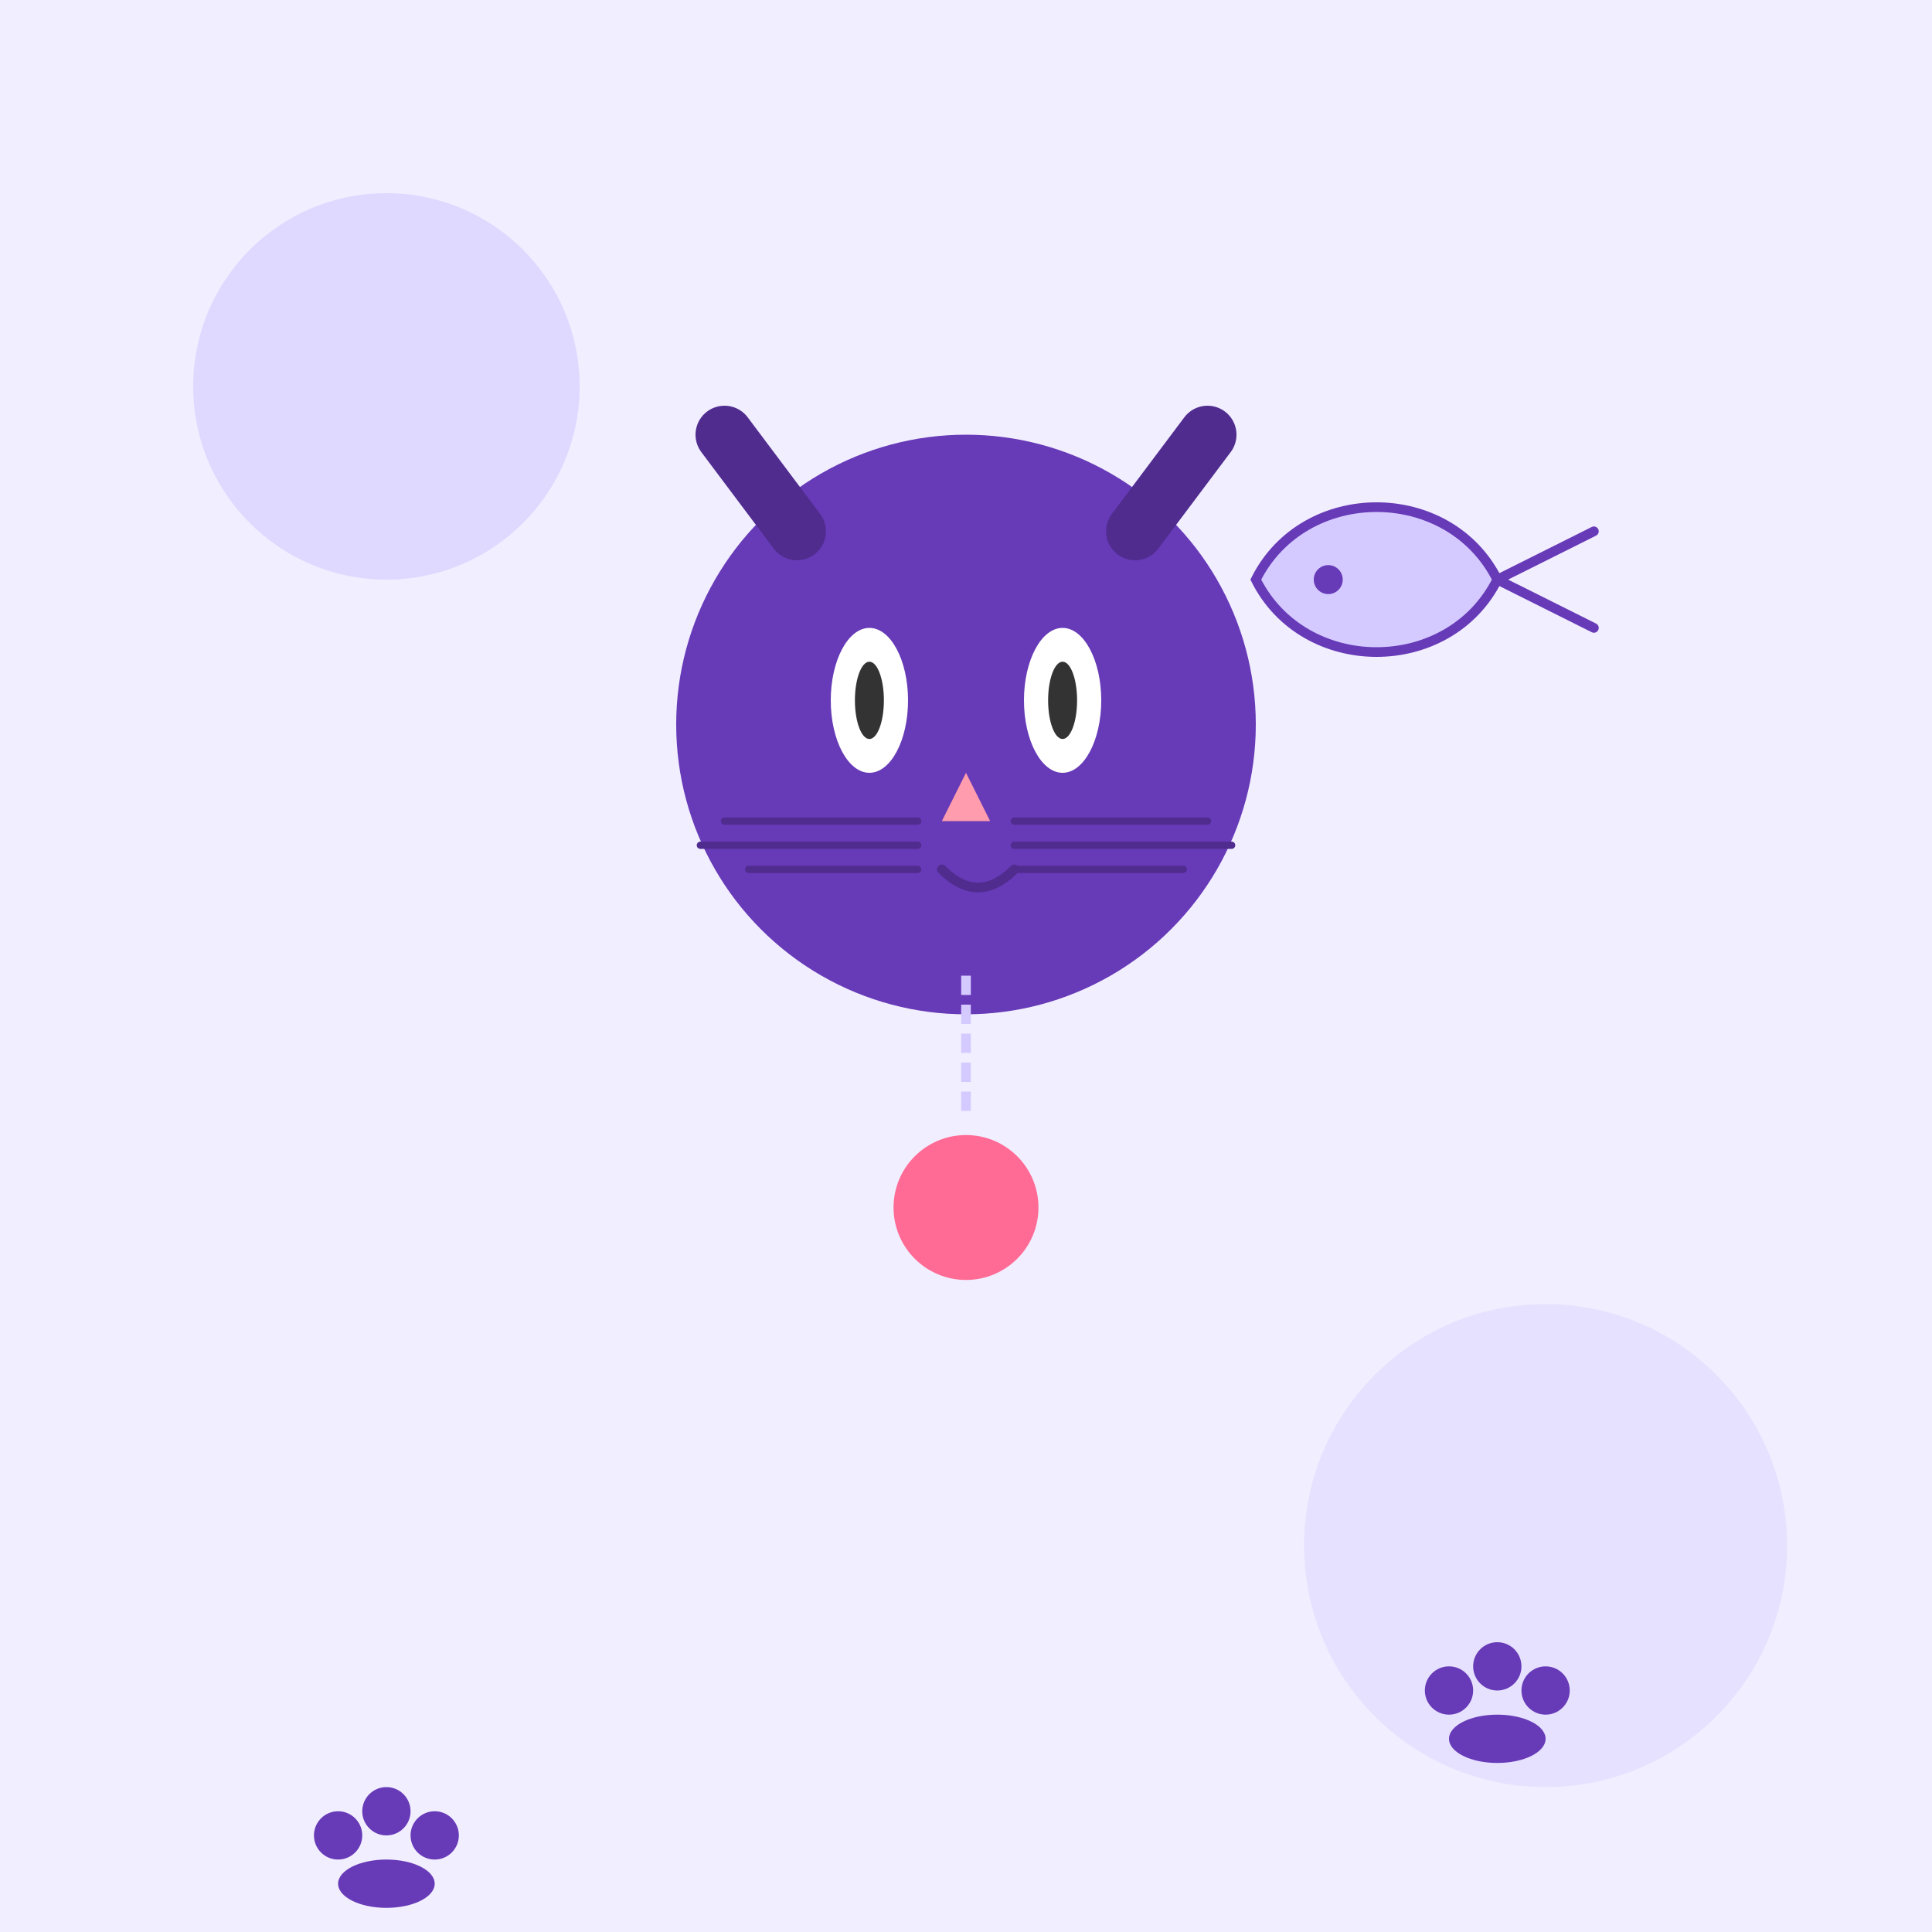 <svg width="400" height="400" viewBox="0 0 400 400" fill="none" xmlns="http://www.w3.org/2000/svg">
  <rect width="400" height="400" fill="#F1EEFF"/>
  
  <!-- Background Circles -->
  <circle cx="80" cy="80" r="40" fill="#D4CAFF" opacity="0.6"/>
  <circle cx="320" cy="320" r="50" fill="#E0D8FF" opacity="0.6"/>
  
  <!-- Cat Illustration -->
  <g transform="translate(130, 80)">
    <!-- Cat Head -->
    <circle cx="70" cy="70" r="60" fill="#673AB7"/>
    
    <!-- Ears -->
    <path d="M35 30L20 10" stroke="#502C8F" stroke-width="12" stroke-linecap="round"/>
    <path d="M105 30L120 10" stroke="#502C8F" stroke-width="12" stroke-linecap="round"/>
    <path d="M35 30L25 5" fill="#673AB7"/>
    <path d="M105 30L115 5" fill="#673AB7"/>
    
    <!-- Eyes -->
    <ellipse cx="50" cy="65" rx="8" ry="15" fill="white"/>
    <ellipse cx="90" cy="65" rx="8" ry="15" fill="white"/>
    <ellipse cx="50" cy="65" rx="3" ry="8" fill="#333">
      <animate attributeName="ry" values="8;2;8" dur="5s" repeatCount="indefinite" />
    </ellipse>
    <ellipse cx="90" cy="65" rx="3" ry="8" fill="#333">
      <animate attributeName="ry" values="8;2;8" dur="5s" repeatCount="indefinite" />
    </ellipse>
    
    <!-- Nose -->
    <path d="M70 80L65 90H75L70 80Z" fill="#FF9CAE"/>
    
    <!-- Whiskers -->
    <path d="M60 90H20" stroke="#502C8F" stroke-width="1.5" stroke-linecap="round">
      <animate attributeName="d" values="M60 90H20;M60 88H20;M60 90H20" dur="4s" repeatCount="indefinite" />
    </path>
    <path d="M60 95H15" stroke="#502C8F" stroke-width="1.5" stroke-linecap="round">
      <animate attributeName="d" values="M60 95H15;M60 97H15;M60 95H15" dur="3s" repeatCount="indefinite" />
    </path>
    <path d="M60 100H25" stroke="#502C8F" stroke-width="1.5" stroke-linecap="round">
      <animate attributeName="d" values="M60 100H25;M60 102H25;M60 100H25" dur="5s" repeatCount="indefinite" />
    </path>
    
    <path d="M80 90H120" stroke="#502C8F" stroke-width="1.5" stroke-linecap="round">
      <animate attributeName="d" values="M80 90H120;M80 88H120;M80 90H120" dur="4s" repeatCount="indefinite" />
    </path>
    <path d="M80 95H125" stroke="#502C8F" stroke-width="1.5" stroke-linecap="round">
      <animate attributeName="d" values="M80 95H125;M80 97H125;M80 95H125" dur="3s" repeatCount="indefinite" />
    </path>
    <path d="M80 100H115" stroke="#502C8F" stroke-width="1.5" stroke-linecap="round">
      <animate attributeName="d" values="M80 100H115;M80 102H115;M80 100H115" dur="5s" repeatCount="indefinite" />
    </path>
    
    <!-- Mouth -->
    <path d="M65 100C70 105 75 105 80 100" stroke="#502C8F" stroke-width="2" stroke-linecap="round"/>
    
    <!-- Cat Toy Ball -->
    <circle cx="70" cy="170" r="15" fill="#FF6B95">
      <animate attributeName="cy" values="170;160;170" dur="1s" repeatCount="indefinite" />
    </circle>
    <path d="M70 150V120" stroke="#D4CAFF" stroke-width="2" stroke-dasharray="4 2"/>
  </g>
  
  <!-- Paw Prints -->
  <g transform="translate(50, 230)">
    <circle cx="20" cy="150" r="5" fill="#673AB7"/>
    <circle cx="30" cy="145" r="5" fill="#673AB7"/>
    <circle cx="40" cy="150" r="5" fill="#673AB7"/>
    <ellipse cx="30" cy="160" rx="10" ry="5" fill="#673AB7"/>
  </g>
  
  <g transform="translate(280, 200)">
    <circle cx="20" cy="150" r="5" fill="#673AB7"/>
    <circle cx="30" cy="145" r="5" fill="#673AB7"/>
    <circle cx="40" cy="150" r="5" fill="#673AB7"/>
    <ellipse cx="30" cy="160" rx="10" ry="5" fill="#673AB7"/>
  </g>
  
  <!-- Fish Bone -->
  <g transform="translate(260, 100)">
    <path d="M0 20C10 0 40 0 50 20C40 40 10 40 0 20Z" fill="#D4CAFF" stroke="#673AB7" stroke-width="2">
      <animateTransform attributeName="transform" type="rotate" from="-5 25 20" to="5 25 20" dur="2s" repeatCount="indefinite" />
    </path>
    <path d="M50 20L70 10" stroke="#673AB7" stroke-width="2" stroke-linecap="round">
      <animateTransform attributeName="transform" type="rotate" from="-5 50 20" to="5 50 20" dur="2s" repeatCount="indefinite" />
    </path>
    <path d="M50 20L70 30" stroke="#673AB7" stroke-width="2" stroke-linecap="round">
      <animateTransform attributeName="transform" type="rotate" from="-5 50 20" to="5 50 20" dur="2s" repeatCount="indefinite" />
    </path>
    <circle cx="15" cy="20" r="3" fill="#673AB7">
      <animateTransform attributeName="transform" type="rotate" from="-5 25 20" to="5 25 20" dur="2s" repeatCount="indefinite" />
    </circle>
  </g>
</svg> 